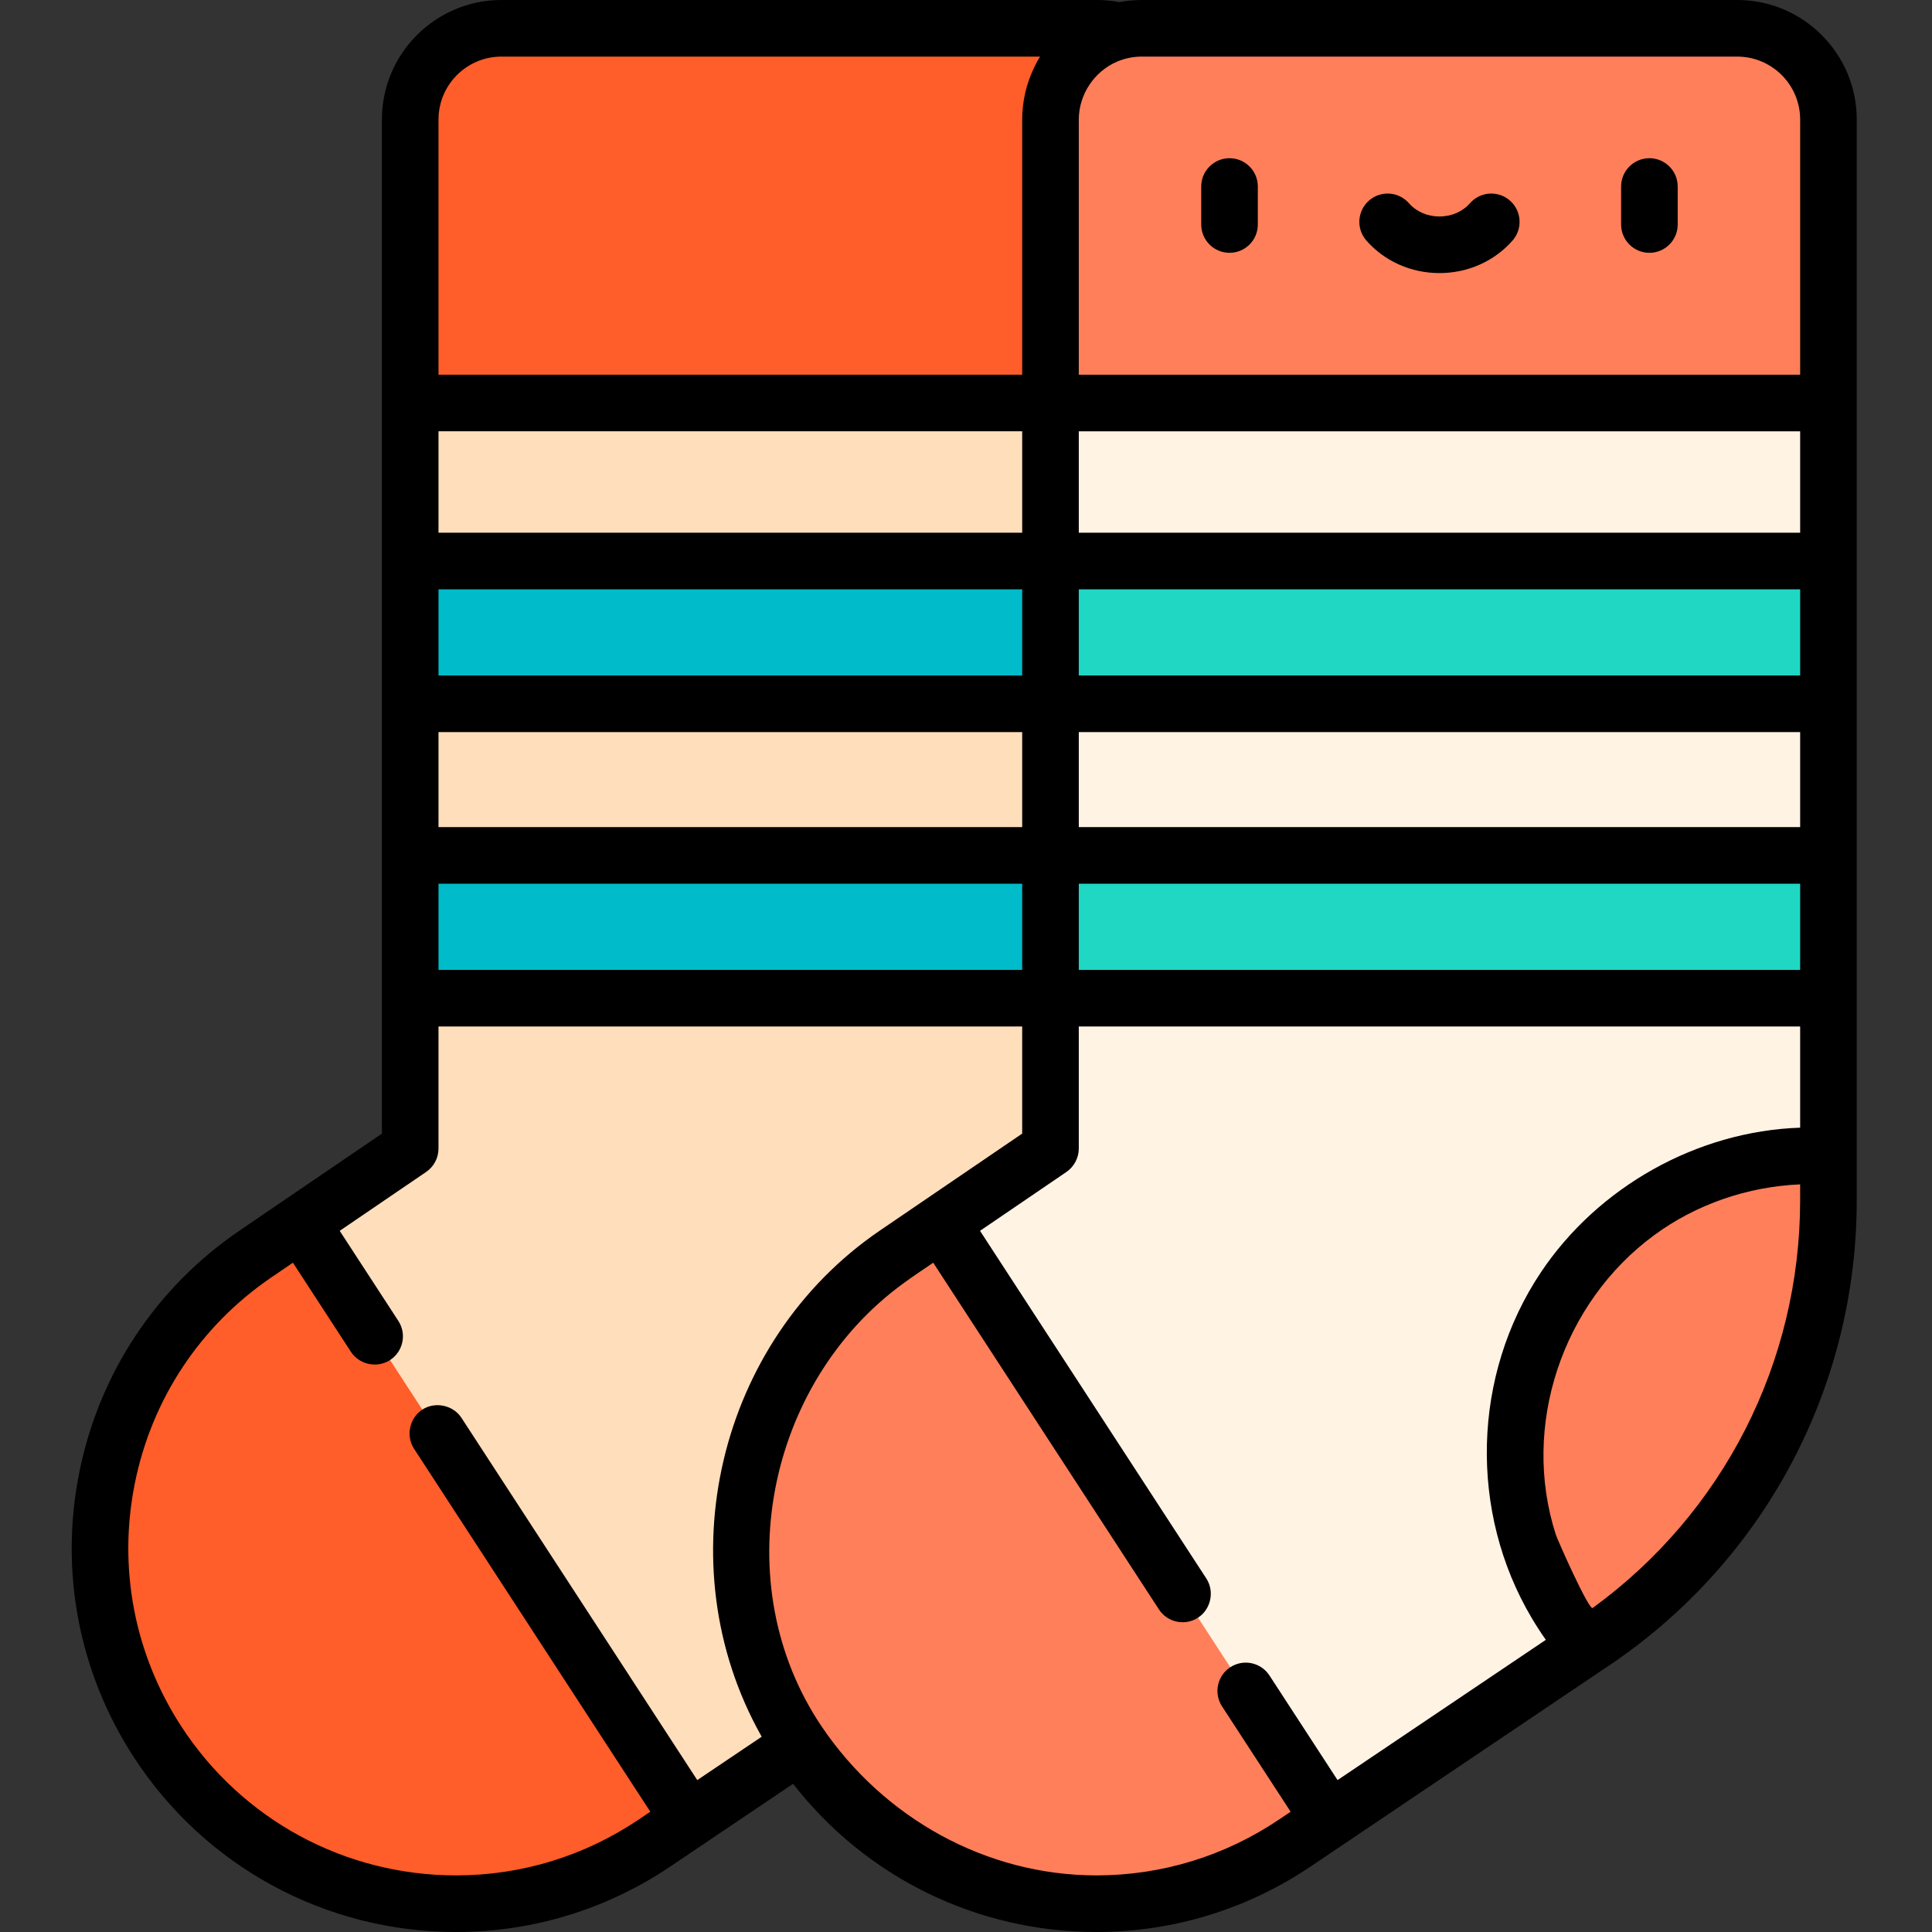 <svg height="512pt" viewBox="-19 0 512 512" width="512pt" xmlns="http://www.w3.org/2000/svg"><rect x="-19" y="0" width="512" height="512" fill="#333333" stroke="none"/><g fill="#ffdebb"><path d="m295.863 264.531v41.91l-64.027 129.855c-.051.031-.102.07-.152.102l-68.039 45.82-78.07-67.91-24.844-90.188 28.969-19.738v-39.852l103.082-18.918zm0 0"/><path d="m295.863 186.512v40.184l-103.082 18.918-103.082-18.918v-40.184l103.082-18.918zm0 0"/><path d="m295.863 106.801v41.875l-103.082 18.918-103.082-18.918v-41.875l103.078-49.652zm0 0"/></g><path d="m163.645 482.219-9.18 6.191c-16.16 10.891-34.473 16.09-52.578 16.09-30.805 0-61.008-15.066-79.105-42.852-27.984-42.992-16.453-100.473 25.938-129.352l12.008-8.176zm0 0" fill="#ff5d29"/><path d="m295.863 31.676v75.125h-206.164v-75.125c0-13.355 10.82-24.176 24.176-24.176h157.812c13.355 0 24.176 10.82 24.176 24.176zm0 0" fill="#ff5d29"/><path d="m89.699 148.676h206.164v37.836h-206.164zm0 0" fill="#00bbc9"/><path d="m89.699 226.695h206.164v37.836h-206.164zm0 0" fill="#00bbc9"/><path d="m465.547 264.531v41.91l-64.023 129.855c-.055.031-.102.07-.152.102l-68.043 45.82-78.07-67.91-24.844-90.188 28.969-19.738v-39.852l103.082-18.918zm0 0" fill="#fff3e4"/><path d="m465.547 186.512v40.184l-103.082 18.918-103.082-18.918v-40.184l103.082-18.918zm0 0" fill="#fff3e4"/><path d="m465.547 106.801v41.875l-103.082 18.918-103.082-18.918v-41.875l103.078-49.652zm0 0" fill="#fff3e4"/><path d="m465.547 306.441v11.59c0 47.715-24.082 92.195-64.023 118.27-11.93-13.781-19.152-31.758-19.152-51.414 0-43.398 35.18-78.586 78.578-78.586 1.539-.004 3.078.039 4.598.141zm0 0" fill="#ff7f5a"/><path d="m465.547 31.676v75.125h-206.164v-75.125c0-13.355 10.82-24.176 24.176-24.176h157.812c13.355 0 24.176 10.82 24.176 24.176zm0 0" fill="#ff7f5a"/><path d="m259.383 148.676h206.164v37.836h-206.164zm0 0" fill="#1fd7c3"/><path d="m259.383 226.695h206.164v37.836h-206.164zm0 0" fill="#1fd7c3"/><path d="m333.328 482.219-9.18 6.191c-16.16 10.891-34.473 16.09-52.578 16.09-30.801 0-61.008-15.066-79.105-42.852-27.984-42.992-16.453-100.473 25.941-129.352l12.004-8.176zm0 0" fill="#ff7f5a"/><path d="m306.836 66.996c4.145 0 7.5-3.355 7.5-7.5v-10.07c0-4.141-3.355-7.5-7.5-7.5-4.141 0-7.5 3.359-7.5 7.5v10.07c0 4.145 3.359 7.5 7.5 7.5zm0 0"/><path d="m418.109 66.996c4.141 0 7.5-3.355 7.5-7.5v-10.07c0-4.141-3.359-7.5-7.5-7.5-4.145 0-7.5 3.359-7.5 7.5v10.07c0 4.145 3.355 7.5 7.5 7.5zm0 0"/><path d="m362.473 72.371c7.516 0 14.578-3.148 19.379-8.641 2.727-3.117 2.406-7.855-.711-10.582-3.117-2.727-7.855-2.41-10.582.711-1.953 2.23-4.898 3.512-8.086 3.512s-6.133-1.281-8.086-3.512c-2.727-3.121-7.465-3.438-10.582-.711-3.117 2.727-3.438 7.465-.711 10.582 4.801 5.492 11.863 8.641 19.379 8.641zm0 0"/><path d="m473.059 31.676c0-17.465-14.211-31.676-31.68-31.676h-157.812c-2.023 0-4.004.199-5.922.562-1.957-.371-3.953-.562-5.949-.562h-157.812c-17.469 0-31.676 14.211-31.676 31.676v268.742l-37.699 25.68c-22.137 15.078-37.227 37.848-42.496 64.105-5.266 26.266-.117 53.09 14.492 75.539 18.867 28.965 50.789 46.258 85.391 46.258 20.277 0 39.91-6.008 56.773-17.371l32.508-21.906c19.223 24.738 48.684 39.277 80.402 39.277 20.277 0 39.91-6.008 56.773-17.371 0 0 77.254-52.035 77.301-52.066.004-.004.008-.004.008-.008 42.203-27.562 67.398-74.109 67.398-124.523zm-15 187.52h-191.168v-25.184h191.168zm-360.852-25.184h154.684v25.184h-154.684zm0-37.836h154.684v22.836h-154.684zm169.684 22.836v-22.836h191.168v22.836zm191.168-37.836h-191.168v-26.875h191.168zm-206.168 0h-154.684v-26.879h154.684zm-154.684 93.02h154.684v22.836h-154.684zm169.684 0h191.168v22.836h-191.168zm191.168-202.52v67.625h-191.168v-67.625c0-6.59 4.074-12.754 10.16-15.352 2.051-.871 4.289-1.324 6.516-1.324h157.812c9.195 0 16.68 7.48 16.68 16.676zm-360.852 0c0-9.195 7.48-16.676 16.676-16.676h142.738c-.559.902-1.055 1.84-1.52 2.797-2.098 4.305-3.211 9.09-3.211 13.879v67.621h-154.684zm68.574 440.066s-62.414-95.883-62.484-95.992c-2.215-3.395-6.992-4.398-10.379-2.191-3.418 2.223-4.41 6.973-2.191 10.375l62.613 96.191-3.059 2.066c-14.375 9.688-31.109 14.809-48.387 14.809-29.512 0-56.734-14.746-72.82-39.441-12.457-19.137-16.844-42.012-12.355-64.402 4.492-22.395 17.359-41.805 36.23-54.66l5.68-3.867 15.367 23.609c2.227 3.422 6.945 4.426 10.375 2.191 3.473-2.258 4.457-6.906 2.195-10.375l-15.539-23.871 22.902-15.602c2.051-1.398 3.277-3.719 3.277-6.199v-32.352h154.684v28.387s-37.688 25.676-37.699 25.684c-43.023 29.309-56.977 88.43-31.48 133.887.047.086.09.176.141.262zm169.684 0-18.043-27.719c-2.258-3.473-6.906-4.453-10.375-2.195-3.473 2.262-4.457 6.906-2.195 10.379l18.176 27.918-3.062 2.062c-14.375 9.691-31.105 14.812-48.387 14.812-29.352 0-56.5-15.289-72.816-39.441-25.449-37.672-14.645-91.121 21.719-117.516 2.57-1.867 5.211-3.625 7.832-5.41l59.809 91.871c2.258 3.473 6.902 4.453 10.375 2.195 3.406-2.219 4.418-6.961 2.195-10.379l-59.977-92.137s22.898-15.602 22.898-15.602c2.023-1.379 3.277-3.754 3.277-6.199v-32.352h191.168v26.816c-27.301.918-53.57 15.672-68.73 38.367-18.191 27.23-19.102 63.492-2.371 91.641 1.16 1.953 2.395 3.863 3.707 5.719zm67.605-45.613c-.969.707-9.262-17.879-9.773-19.473-9.27-28.809 1.754-61.422 26.031-79.293 11.195-8.242 24.859-12.906 38.727-13.492v4.16c.004 43.051-20.43 82.965-54.984 108.098zm0 0"/></svg>